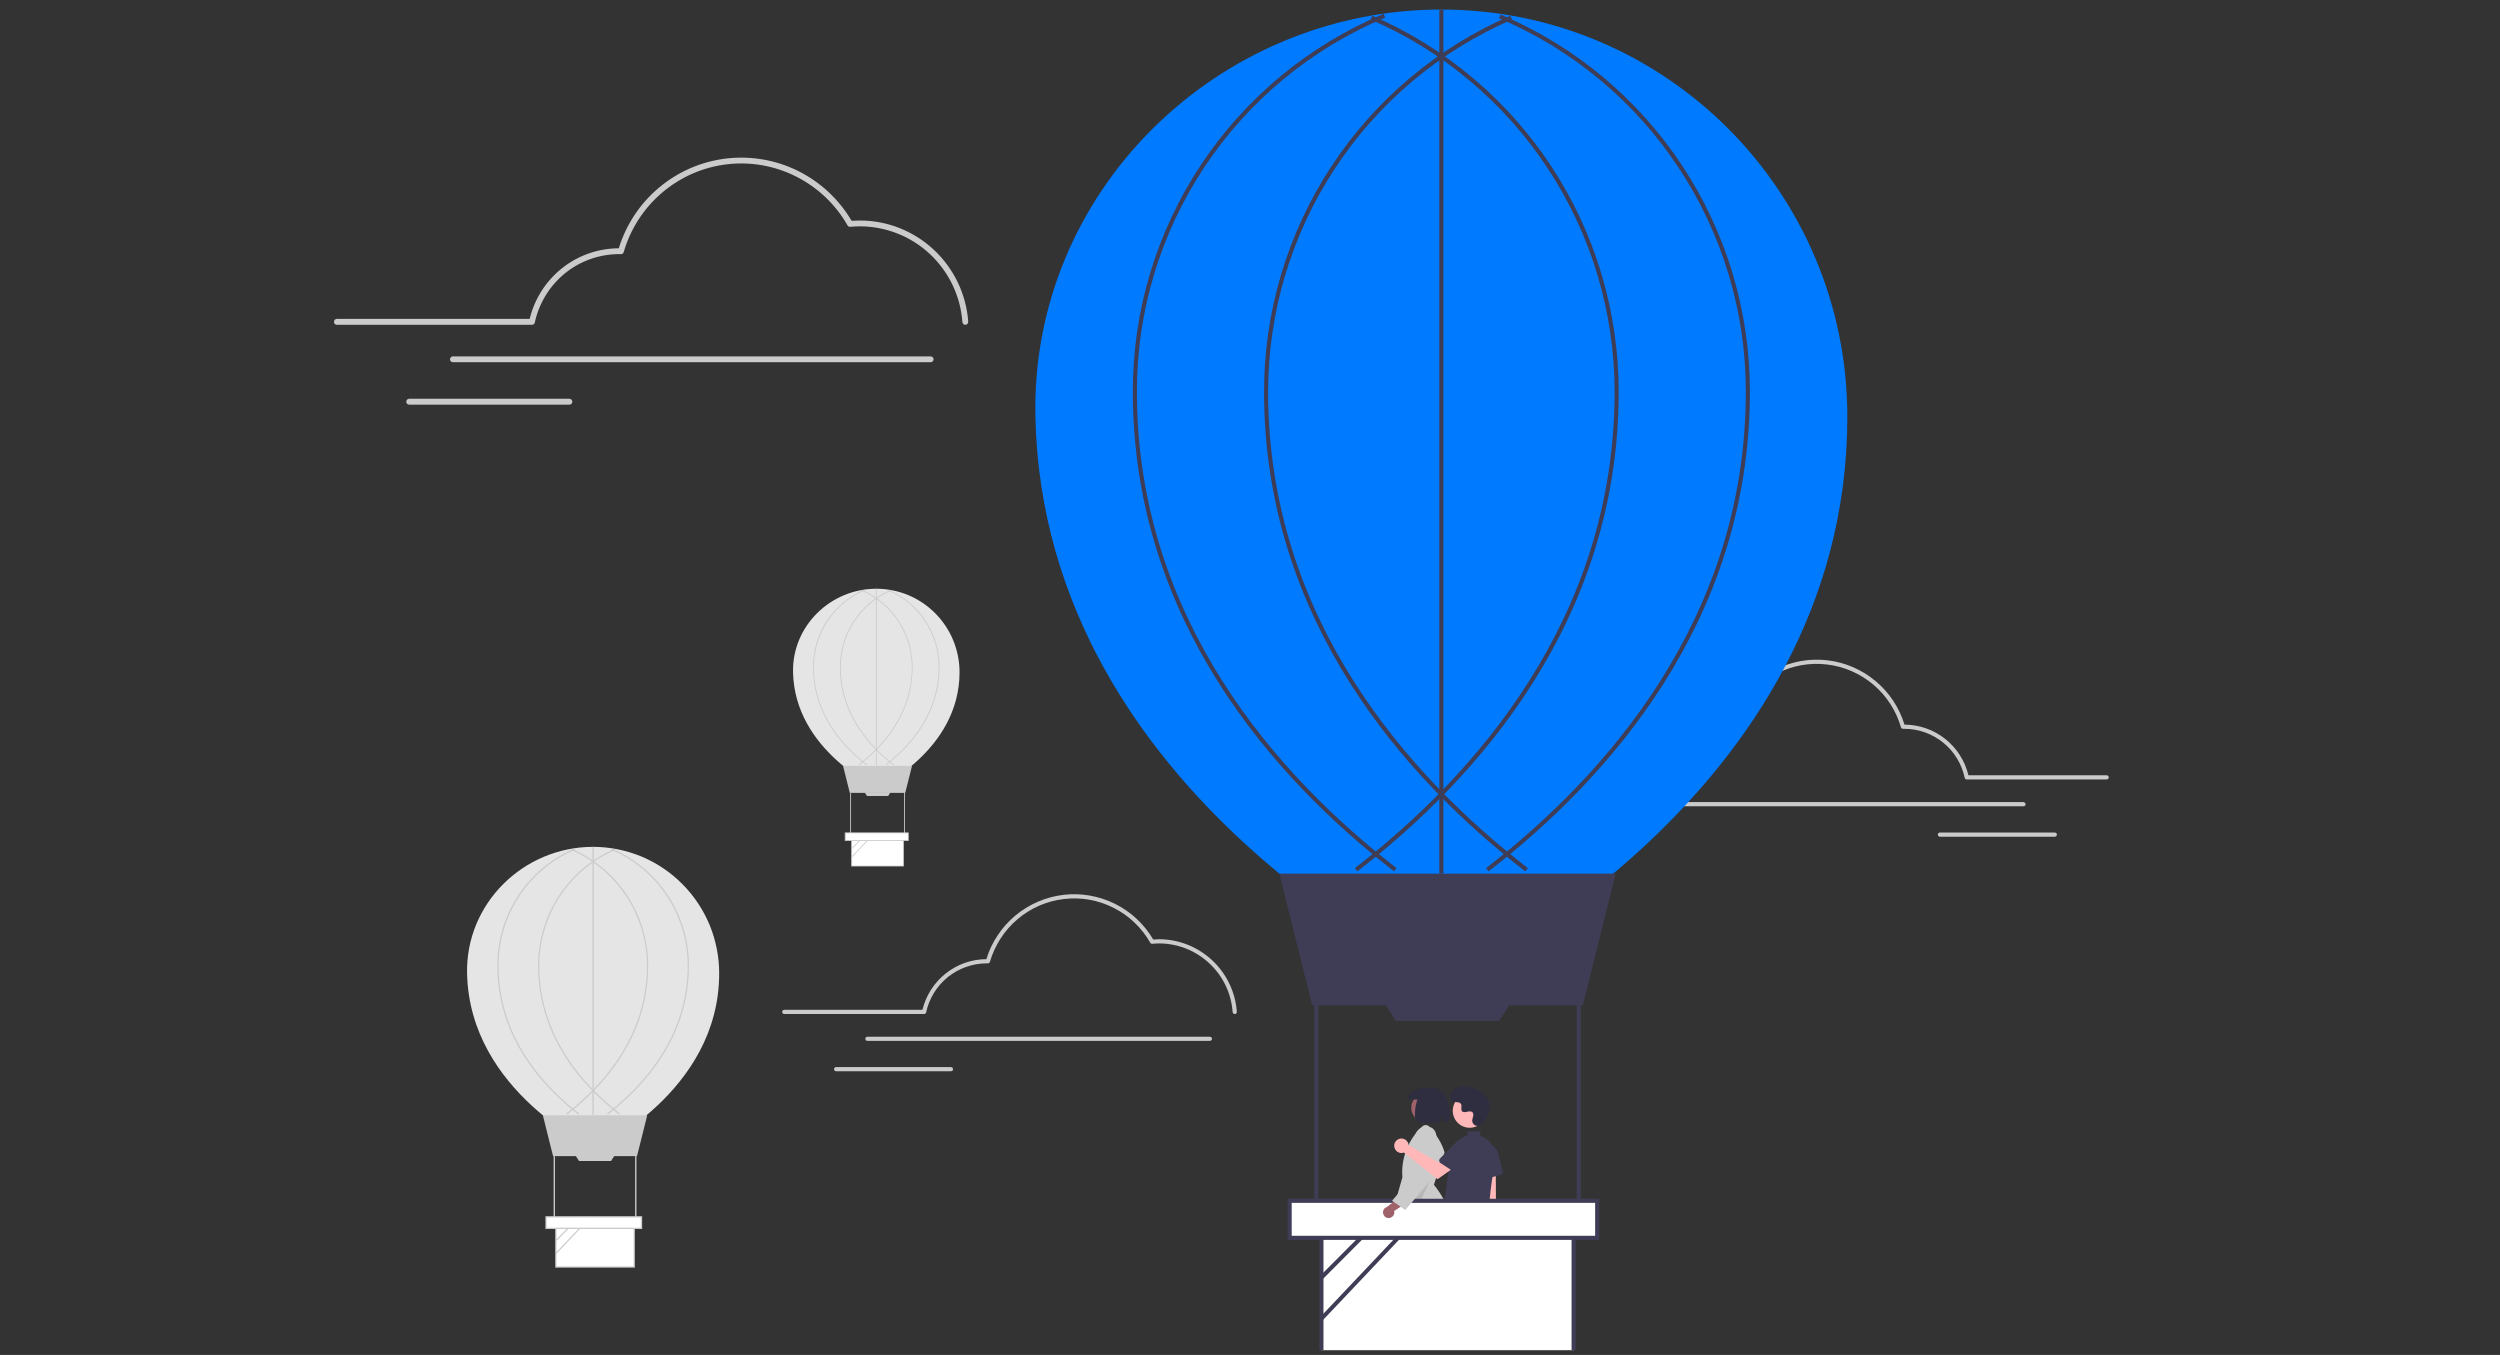 <svg width="262" height="142" viewBox="0 0 262 142" fill="none" xmlns="http://www.w3.org/2000/svg" xmlns:xlink="http://www.w3.org/1999/xlink">
	<rect x="0" y="0" width="262" height="142" fill="#333333" stroke="none"/>
	<desc>
			Created with Pixso.
	</desc>
	<defs>
		<clipPath id="clip37_5830">
			<rect rx="0" width="261" height="141" transform="translate(0.5 0.5)" fill="white" fill-opacity="0"/>
		</clipPath>
	</defs>
	<rect rx="0" width="261" height="141" transform="translate(0.5 0.5)" fill="#FFFFFF" fill-opacity="0"/>
	<g clip-path="url(#clip37_5830)">
		<path d="M101.16 34.04C101.08 34.04 101.01 34.01 100.95 33.95C100.9 33.9 100.86 33.83 100.86 33.75C100.66 31.03 99.44 28.48 97.45 26.62C95.46 24.76 92.85 23.73 90.13 23.72C89.8 23.72 89.46 23.74 89.11 23.77C89.05 23.77 88.99 23.76 88.94 23.74C88.89 23.71 88.85 23.67 88.82 23.62C87.57 21.42 85.7 19.65 83.45 18.51C81.2 17.37 78.67 16.92 76.17 17.22C73.67 17.52 71.31 18.55 69.39 20.19C67.47 21.82 66.07 23.99 65.37 26.41C65.35 26.48 65.31 26.54 65.26 26.58C65.2 26.62 65.14 26.64 65.07 26.64L64.99 26.63C64.95 26.63 64.91 26.63 64.86 26.63C62.8 26.64 60.8 27.35 59.2 28.65C57.6 29.96 56.49 31.77 56.05 33.79C56.04 33.86 56 33.92 55.95 33.97C55.89 34.01 55.82 34.04 55.75 34.04L35.3 34.04C35.22 34.04 35.14 34 35.08 33.95C35.03 33.89 35 33.81 35 33.73C35 33.65 35.03 33.57 35.08 33.51C35.14 33.46 35.22 33.42 35.3 33.42L55.51 33.42C56.02 31.32 57.21 29.45 58.91 28.1C60.6 26.76 62.69 26.03 64.85 26.02C65.62 23.52 67.09 21.31 69.09 19.64C71.09 17.97 73.53 16.92 76.12 16.61C78.7 16.31 81.32 16.76 83.65 17.92C85.98 19.08 87.92 20.89 89.25 23.14C89.55 23.12 89.84 23.11 90.13 23.11C93 23.11 95.76 24.21 97.87 26.18C99.97 28.14 101.26 30.83 101.47 33.71C101.47 33.75 101.46 33.79 101.45 33.83C101.44 33.87 101.42 33.9 101.39 33.93C101.37 33.96 101.33 33.99 101.3 34C101.26 34.02 101.22 34.03 101.18 34.04C101.18 34.04 101.17 34.04 101.16 34.04Z" fill="#CBCBCB" fill-opacity="1" fill-rule="nonzero"/>
		<path d="M97.53 37.96L47.46 37.96C47.38 37.96 47.3 37.93 47.25 37.87C47.19 37.82 47.16 37.74 47.16 37.66C47.16 37.58 47.19 37.5 47.25 37.44C47.3 37.38 47.38 37.35 47.46 37.35L97.53 37.35C97.61 37.35 97.69 37.38 97.75 37.44C97.8 37.5 97.84 37.58 97.84 37.66C97.84 37.74 97.8 37.82 97.75 37.87C97.69 37.93 97.61 37.96 97.53 37.96Z" fill="#CBCBCB" fill-opacity="1" fill-rule="nonzero"/>
		<path d="M59.67 42.41L42.88 42.41C42.84 42.41 42.8 42.4 42.77 42.38C42.73 42.37 42.7 42.35 42.67 42.32C42.64 42.29 42.62 42.25 42.6 42.22C42.58 42.18 42.58 42.14 42.58 42.1C42.58 42.06 42.58 42.02 42.6 41.98C42.62 41.95 42.64 41.91 42.67 41.88C42.7 41.85 42.73 41.83 42.77 41.82C42.8 41.8 42.84 41.79 42.88 41.79L59.67 41.79C59.76 41.79 59.83 41.83 59.89 41.88C59.95 41.94 59.98 42.02 59.98 42.1C59.98 42.18 59.95 42.26 59.89 42.32C59.83 42.37 59.76 42.41 59.67 42.41Z" fill="#CBCBCB" fill-opacity="1" fill-rule="nonzero"/>
		<path d="M75.37 102.01C75.37 114.47 62.36 120.43 62.36 120.43C62.36 120.43 49.21 114.47 48.95 102.01C48.79 94.69 54.86 88.75 62.16 88.75C63.89 88.75 65.61 89.1 67.22 89.76C68.82 90.43 70.28 91.41 71.5 92.64C72.73 93.87 73.7 95.33 74.37 96.94C75.03 98.55 75.37 100.27 75.37 102.01Z" fill="#E5E5E5" fill-opacity="1" fill-rule="nonzero"/>
		<path d="M66.76 121.16L57.96 121.16L56.89 116.88L67.83 116.88L66.76 121.16Z" fill="#CBCBCB" fill-opacity="1" fill-rule="nonzero"/>
		<path d="M58.26 128.49L66.46 128.49L66.46 132.78L58.26 132.78L58.26 128.49Z" fill="#FFFFFF" fill-opacity="1" fill-rule="evenodd"/>
		<path d="M66.53 132.85L58.19 132.85L58.19 128.42L66.53 128.42L66.53 132.85ZM58.32 132.72L66.4 132.72L66.4 128.56L58.32 128.56L58.32 132.72Z" fill="#CBCBCB" fill-opacity="1" fill-rule="nonzero"/>
		<path d="M64.04 121.67L60.68 121.67L60.29 121.06L64.43 121.06L64.04 121.67Z" fill="#CBCBCB" fill-opacity="1" fill-rule="nonzero"/>
		<path d="M58.02 121.16L58.16 121.16L58.16 127.73L58.02 127.73L58.02 121.16Z" fill="#CBCBCB" fill-opacity="1" fill-rule="evenodd"/>
		<path d="M66.56 121.16L66.7 121.16L66.7 127.73L66.56 127.73L66.56 121.16Z" fill="#CBCBCB" fill-opacity="1" fill-rule="evenodd"/>
		<path d="M63.7 116.81L63.62 116.7C67.47 113.72 72.07 108.6 72.07 101.2C72.07 98.6 71.31 96.07 69.88 93.9C68.45 91.74 66.42 90.05 64.04 89.04L64.09 88.92C66.5 89.94 68.55 91.65 69.99 93.83C71.44 96.01 72.2 98.58 72.2 101.2C72.2 108.66 67.58 113.8 63.7 116.81Z" fill="#CBCBCB" fill-opacity="1" fill-rule="nonzero"/>
		<path d="M59.43 116.81L59.34 116.7C63.2 113.72 67.8 108.6 67.8 101.2C67.8 98.62 67.05 96.1 65.64 93.95C64.22 91.79 62.22 90.1 59.86 89.08L59.91 88.96C62.29 89.99 64.32 91.7 65.75 93.87C67.17 96.05 67.93 98.59 67.93 101.2C67.93 108.66 63.31 113.8 59.43 116.81Z" fill="#CBCBCB" fill-opacity="1" fill-rule="nonzero"/>
		<path d="M64.89 116.81C61.01 113.8 56.39 108.66 56.39 101.2C56.39 98.59 57.15 96.05 58.57 93.87C60 91.7 62.03 89.99 64.41 88.96L64.46 89.08C62.1 90.1 60.09 91.79 58.68 93.95C57.27 96.1 56.52 98.62 56.52 101.2C56.52 108.6 61.12 113.72 64.97 116.7L64.89 116.81Z" fill="#CBCBCB" fill-opacity="1" fill-rule="nonzero"/>
		<path d="M60.62 116.81C56.74 113.8 52.12 108.66 52.12 101.2C52.11 98.57 52.89 95.99 54.34 93.8C55.79 91.61 57.86 89.91 60.28 88.9L60.33 89.02C57.94 90.02 55.89 91.71 54.45 93.88C53.01 96.05 52.25 98.59 52.25 101.2C52.25 108.6 56.85 113.72 60.7 116.7L60.62 116.81Z" fill="#CBCBCB" fill-opacity="1" fill-rule="nonzero"/>
		<path d="M62.09 88.75L62.23 88.75L62.23 116.88L62.09 116.88L62.09 88.75Z" fill="#CBCBCB" fill-opacity="1" fill-rule="evenodd"/>
		<path d="" fill="#FFFFFF" fill-opacity="1" fill-rule="nonzero"/>
		<path d="M58.21 129.97L60.66 127.52L60.75 127.61L58.3 130.07L58.21 129.97Z" fill="#CBCBCB" fill-opacity="1" fill-rule="evenodd"/>
		<path d="" fill="#FFFFFF" fill-opacity="1" fill-rule="nonzero"/>
		<path d="M58.21 131.32L61.85 127.48L61.94 127.57L58.3 131.41L58.21 131.32Z" fill="#CBCBCB" fill-opacity="1" fill-rule="evenodd"/>
		<path d="M57.22 127.52L67.23 127.52L67.23 128.73L57.22 128.73L57.22 127.52Z" fill="#FFFFFF" fill-opacity="1" fill-rule="evenodd"/>
		<path d="M67.3 128.8L57.16 128.8L57.16 127.46L67.3 127.46L67.3 128.8ZM57.29 128.66L67.16 128.66L67.16 127.59L57.29 127.59L57.29 128.66Z" fill="#CBCBCB" fill-opacity="1" fill-rule="nonzero"/>
		<path d="M100.56 70.45C100.56 78.67 91.97 82.6 91.97 82.6C91.97 82.6 83.29 78.67 83.11 70.45C83.01 65.62 87.02 61.7 91.84 61.7C94.15 61.7 96.37 62.62 98 64.26C99.64 65.9 100.56 68.13 100.56 70.45Z" fill="#E5E5E5" fill-opacity="1" fill-rule="nonzero"/>
		<path d="M94.87 83.09L89.06 83.09L88.35 80.26L95.58 80.26L94.87 83.09Z" fill="#CBCBCB" fill-opacity="1" fill-rule="nonzero"/>
		<path d="M89.26 87.93L94.67 87.93L94.67 90.76L89.26 90.76L89.26 87.93Z" fill="#FFFFFF" fill-opacity="1" fill-rule="evenodd"/>
		<path d="M94.72 90.8L89.21 90.8L89.21 87.88L94.72 87.88L94.72 90.8ZM89.3 90.72L94.63 90.72L94.63 87.97L89.3 87.97L89.3 90.72Z" fill="#CBCBCB" fill-opacity="1" fill-rule="nonzero"/>
		<path d="M93.08 83.42L90.86 83.42L90.6 83.02L93.33 83.02L93.08 83.42Z" fill="#CBCBCB" fill-opacity="1" fill-rule="nonzero"/>
		<path d="M89.1 83.09L89.19 83.09L89.19 87.42L89.1 87.42L89.1 83.09Z" fill="#CBCBCB" fill-opacity="1" fill-rule="evenodd"/>
		<path d="M94.74 83.09L94.83 83.09L94.83 87.42L94.74 87.42L94.74 83.09Z" fill="#CBCBCB" fill-opacity="1" fill-rule="evenodd"/>
		<path d="M92.85 80.21L92.8 80.14C95.34 78.17 98.37 74.8 98.37 69.91C98.38 68.2 97.87 66.52 96.93 65.1C95.99 63.67 94.65 62.55 93.07 61.89L93.11 61.81C94.7 62.48 96.05 63.61 97.01 65.05C97.96 66.49 98.46 68.18 98.46 69.91C98.46 74.84 95.41 78.23 92.85 80.21Z" fill="#CBCBCB" fill-opacity="1" fill-rule="nonzero"/>
		<path d="M90.03 80.21L89.98 80.14C92.52 78.17 95.56 74.8 95.56 69.91C95.56 68.21 95.06 66.55 94.13 65.13C93.2 63.71 91.87 62.59 90.32 61.91L90.35 61.83C91.92 62.51 93.26 63.64 94.2 65.08C95.14 66.51 95.64 68.19 95.64 69.91C95.64 74.84 92.59 78.23 90.03 80.21Z" fill="#CBCBCB" fill-opacity="1" fill-rule="nonzero"/>
		<path d="M93.64 80.21C91.08 78.23 88.02 74.84 88.02 69.91C88.02 68.19 88.52 66.51 89.47 65.08C90.41 63.64 91.74 62.51 93.32 61.83L93.35 61.91C91.8 62.59 90.47 63.71 89.54 65.13C88.61 66.55 88.11 68.21 88.11 69.91C88.11 74.8 91.15 78.17 93.69 80.14L93.64 80.21Z" fill="#CBCBCB" fill-opacity="1" fill-rule="nonzero"/>
		<path d="M90.82 80.21C88.26 78.23 85.21 74.84 85.21 69.91C85.2 68.17 85.71 66.48 86.67 65.03C87.63 63.59 89 62.46 90.59 61.79L90.63 61.87C89.05 62.53 87.7 63.65 86.75 65.08C85.8 66.51 85.29 68.19 85.29 69.91C85.29 74.8 88.33 78.17 90.87 80.14L90.82 80.21Z" fill="#CBCBCB" fill-opacity="1" fill-rule="nonzero"/>
		<path d="M91.79 61.7L91.88 61.7L91.88 80.26L91.79 80.26L91.79 61.7Z" fill="#CBCBCB" fill-opacity="1" fill-rule="evenodd"/>
		<path d="" fill="#FFFFFF" fill-opacity="1" fill-rule="nonzero"/>
		<path d="M89.23 88.91L90.84 87.28L90.9 87.35L89.29 88.97L89.23 88.91Z" fill="#CBCBCB" fill-opacity="1" fill-rule="evenodd"/>
		<path d="" fill="#FFFFFF" fill-opacity="1" fill-rule="nonzero"/>
		<path d="M89.23 89.79L91.63 87.26L91.69 87.32L89.29 89.85L89.23 89.79Z" fill="#CBCBCB" fill-opacity="1" fill-rule="evenodd"/>
		<path d="M88.58 87.29L95.18 87.29L95.18 88.08L88.58 88.08L88.58 87.29Z" fill="#FFFFFF" fill-opacity="1" fill-rule="evenodd"/>
		<path d="M95.23 88.13L88.53 88.13L88.53 87.24L95.23 87.24L95.23 88.13ZM88.62 88.04L95.14 88.04L95.14 87.33L88.62 87.33L88.62 88.04Z" fill="#CBCBCB" fill-opacity="1" fill-rule="nonzero"/>
		<path d="M173.57 81.69C173.62 81.69 173.68 81.67 173.72 81.63C173.76 81.59 173.78 81.54 173.79 81.48C173.93 79.53 174.8 77.71 176.23 76.38C177.65 75.04 179.53 74.3 181.48 74.29C181.71 74.29 181.96 74.31 182.21 74.33C182.25 74.33 182.29 74.32 182.33 74.3C182.37 74.29 182.4 74.26 182.42 74.22C183.31 72.65 184.65 71.37 186.26 70.56C187.87 69.74 189.69 69.42 191.48 69.64C193.27 69.85 194.96 70.59 196.34 71.76C197.72 72.93 198.72 74.48 199.22 76.22C199.24 76.27 199.26 76.31 199.3 76.34C199.34 76.37 199.39 76.38 199.44 76.38L199.5 76.38C199.53 76.38 199.56 76.38 199.59 76.38C201.07 76.38 202.5 76.9 203.65 77.83C204.8 78.76 205.59 80.06 205.9 81.51C205.91 81.56 205.94 81.61 205.98 81.64C206.02 81.67 206.07 81.69 206.12 81.69L220.78 81.69C220.81 81.69 220.83 81.68 220.86 81.67C220.89 81.66 220.91 81.64 220.93 81.62C220.95 81.6 220.97 81.58 220.98 81.55C220.99 81.53 221 81.5 221 81.47C221 81.44 220.99 81.41 220.98 81.38C220.97 81.36 220.95 81.33 220.93 81.31C220.91 81.29 220.89 81.28 220.86 81.27C220.83 81.25 220.81 81.25 220.78 81.25L206.29 81.25C205.93 79.74 205.07 78.4 203.86 77.44C202.64 76.47 201.14 75.95 199.59 75.94C199.04 74.15 197.99 72.56 196.55 71.37C195.12 70.17 193.37 69.42 191.52 69.2C189.67 68.98 187.79 69.31 186.12 70.14C184.45 70.97 183.06 72.27 182.11 73.88C181.89 73.86 181.68 73.85 181.48 73.85C179.42 73.86 177.44 74.65 175.93 76.05C174.42 77.46 173.5 79.39 173.35 81.45C173.35 81.48 173.35 81.51 173.36 81.54C173.37 81.57 173.38 81.59 173.4 81.61C173.42 81.63 173.44 81.65 173.47 81.66C173.5 81.68 173.52 81.69 173.55 81.69C173.56 81.69 173.56 81.69 173.57 81.69Z" fill="#CBCBCB" fill-opacity="1" fill-rule="nonzero"/>
		<path d="M176.17 84.5L212.06 84.5C212.12 84.5 212.17 84.48 212.21 84.44C212.26 84.4 212.28 84.34 212.28 84.28C212.28 84.23 212.26 84.17 212.21 84.13C212.17 84.09 212.12 84.06 212.06 84.06L176.17 84.06C176.11 84.06 176.06 84.09 176.02 84.13C175.98 84.17 175.95 84.23 175.95 84.28C175.95 84.34 175.98 84.4 176.02 84.44C176.06 84.48 176.11 84.5 176.17 84.5Z" fill="#CBCBCB" fill-opacity="1" fill-rule="nonzero"/>
		<path d="M203.31 87.69L215.34 87.69C215.4 87.69 215.46 87.66 215.5 87.62C215.54 87.58 215.56 87.53 215.56 87.47C215.56 87.41 215.54 87.35 215.5 87.31C215.46 87.27 215.4 87.25 215.34 87.25L203.31 87.25C203.28 87.25 203.25 87.25 203.22 87.27C203.2 87.28 203.17 87.29 203.15 87.31C203.13 87.33 203.11 87.36 203.1 87.38C203.09 87.41 203.09 87.44 203.09 87.47C203.09 87.5 203.09 87.53 203.1 87.55C203.11 87.58 203.13 87.6 203.15 87.62C203.17 87.64 203.2 87.66 203.22 87.67C203.25 87.68 203.28 87.69 203.31 87.69Z" fill="#CBCBCB" fill-opacity="1" fill-rule="nonzero"/>
		<path d="M147.38 140.67L146.66 140.67L146.32 137.88L147.38 137.88L147.38 140.67Z" fill="#9F616A" fill-opacity="1" fill-rule="nonzero"/>
		<path d="M147.56 141.37L145.24 141.37L145.24 141.34C145.24 141.1 145.34 140.87 145.5 140.7C145.67 140.53 145.9 140.44 146.14 140.43L147.56 140.43L147.56 141.37Z" fill="#2F2E41" fill-opacity="1" fill-rule="nonzero"/>
		<path d="M156.67 139.3L156.05 139.67L154.33 137.46L155.24 136.91L156.67 139.3Z" fill="#9F616A" fill-opacity="1" fill-rule="nonzero"/>
		<path d="M155.19 141.01L155.18 140.98C155.06 140.78 155.02 140.53 155.08 140.3C155.14 140.06 155.28 139.86 155.49 139.74L156.7 139L157.18 139.81L155.19 141.01Z" fill="#2F2E41" fill-opacity="1" fill-rule="nonzero"/>
		<path d="M147.57 140.1L147.55 140.1C147.2 140.09 146.85 140.07 146.5 140.03C146.37 140.02 146.23 140.01 146.05 139.99L146.05 139.99C145.93 139.96 145.93 138.84 145.98 135.03C146 133.08 146.03 130.86 146 129.45L146 129.44L146.01 129.43C146.63 128.88 147.38 128.49 148.19 128.28C149 128.07 149.84 128.06 150.65 128.25L150.67 128.25L150.67 128.26C151.38 129.46 152.45 131.2 153.48 132.87C155.86 136.71 156.53 137.84 156.46 137.93L156.45 137.94C156.29 138.02 156.17 138.08 156.07 138.13C155.66 138.35 155.24 138.54 154.81 138.7L154.79 138.71L154.77 138.7C152.36 136.05 150.36 133.09 149.12 130.36C148.98 131.29 148.8 132.51 148.62 133.8C148.08 137.5 147.72 139.94 147.57 140.09L147.57 140.1Z" fill="#2F2E41" fill-opacity="1" fill-rule="nonzero"/>
		<path d="M148.22 129.74C149.65 129.73 151.08 129.97 152.43 130.45C152.48 128.16 151.72 125.94 150.28 124.17L150.27 124.16L150.28 124.14C150.65 123.04 151.04 121.91 151.39 120.78L151.39 120.76C151.14 119.89 150.62 119.01 149.78 118.06C149.69 117.97 149.57 117.91 149.44 117.91C149.31 117.9 149.18 117.94 149.08 118.03C148.34 118.7 147.77 119.53 147.41 120.46C147.04 121.38 146.89 122.38 146.97 123.38L146.97 123.38L146.97 123.39C146.31 125.62 146.07 126.76 145.86 127.77C145.71 128.5 145.58 129.14 145.31 130.05C146.27 129.85 147.24 129.74 148.22 129.74Z" fill="#CBCBCB" fill-opacity="1" fill-rule="nonzero"/>
		<g opacity="0.1">
			<path d="M150.33 122.7L148.2 127.35L146.98 126.12L150.33 122.7Z" fill="#000000" fill-opacity="1" fill-rule="nonzero"/>
		</g>
		<path d="M150.93 116.09C150.93 116.93 150.25 117.61 149.42 117.61C148.58 117.61 147.9 116.93 147.9 116.09C147.9 115.25 148.58 114.57 149.42 114.57C150.25 114.57 150.93 115.25 150.93 116.09Z" fill="#9F616A" fill-opacity="1" fill-rule="evenodd"/>
		<path d="M147.58 115.23L149.99 115.23L149.99 114.17C149.46 113.96 148.94 113.79 148.63 114.17C148.35 114.17 148.08 114.29 147.89 114.48C147.69 114.68 147.58 114.95 147.58 115.23Z" fill="#2F2E41" fill-opacity="1" fill-rule="nonzero"/>
		<path d="M150.12 113.99C151.56 113.99 151.96 115.8 151.96 116.82C151.96 117.39 151.71 117.59 151.3 117.66L151.16 116.9L150.83 117.7C150.71 117.7 150.59 117.69 150.47 117.69L150.36 117.46L150.11 117.69C149.1 117.69 148.28 117.84 148.28 116.82C148.28 115.8 148.63 113.99 150.12 113.99Z" fill="#2F2E41" fill-opacity="1" fill-rule="nonzero"/>
		<path d="M193.6 43.69C193.6 83.8 151.7 102.99 151.7 102.99C151.7 102.99 109.37 83.8 108.51 43.69C108 20.12 127.56 1 151.05 1C174.55 1 193.6 20.11 193.6 43.69Z" fill="#007AFF" fill-opacity="1" fill-rule="nonzero"/>
		<path d="M152.6 140.36L151.71 140.36L151.29 136.94L152.6 136.94L152.6 140.36Z" fill="#FFB7B7" fill-opacity="1" fill-rule="nonzero"/>
		<path d="M151.08 140.1L152.79 140.1L152.79 141.18L150.01 141.18C150.01 141.04 150.04 140.9 150.09 140.77C150.15 140.64 150.23 140.52 150.33 140.42C150.42 140.32 150.54 140.24 150.67 140.18C150.8 140.13 150.94 140.1 151.08 140.1Z" fill="#2F2E41" fill-opacity="1" fill-rule="nonzero"/>
		<path d="M155.91 140.36L155.03 140.36L154.61 136.94L155.91 136.94L155.91 140.36Z" fill="#FFB7B7" fill-opacity="1" fill-rule="nonzero"/>
		<path d="M154.4 140.1L156.1 140.1L156.1 141.18L153.33 141.18C153.33 140.89 153.44 140.62 153.64 140.42C153.84 140.22 154.11 140.1 154.4 140.1Z" fill="#2F2E41" fill-opacity="1" fill-rule="nonzero"/>
		<path d="M155.8 130.17C155.71 130.11 155.63 130.03 155.57 129.94C155.51 129.84 155.47 129.73 155.45 129.62C155.44 129.5 155.45 129.39 155.49 129.28C155.52 129.17 155.58 129.08 155.66 128.99L155.07 120.71L156.75 120.87L156.79 128.98C156.92 129.12 157 129.31 157.01 129.5C157.01 129.69 156.95 129.87 156.83 130.02C156.7 130.17 156.53 130.26 156.34 130.29C156.16 130.32 155.96 130.28 155.8 130.17Z" fill="#FFB7B7" fill-opacity="1" fill-rule="nonzero"/>
		<path d="M152.56 138.63L151.58 138.59C151.5 138.58 151.42 138.55 151.36 138.49C151.31 138.43 151.27 138.35 151.27 138.26L151.21 128.39C151.21 128.35 151.22 128.3 151.24 128.26C151.25 128.21 151.28 128.17 151.32 128.14C151.35 128.11 151.39 128.09 151.44 128.08C151.48 128.06 151.53 128.06 151.58 128.07L155.47 128.63C155.54 128.64 155.61 128.68 155.67 128.74C155.72 128.8 155.74 128.88 155.74 128.95L156.25 138.1C156.25 138.14 156.24 138.19 156.22 138.23C156.2 138.27 156.18 138.3 156.15 138.33C156.12 138.36 156.09 138.39 156.05 138.4C156 138.42 155.96 138.43 155.92 138.43L154.87 138.43C154.8 138.43 154.72 138.4 154.66 138.35C154.6 138.3 154.56 138.23 154.55 138.15C154.55 138.15 153.76 131.29 153.65 131.3C153.54 131.3 152.89 138.35 152.89 138.35C152.88 138.43 152.85 138.5 152.78 138.55C152.73 138.6 152.65 138.63 152.57 138.63C152.57 138.63 152.56 138.63 152.56 138.63Z" fill="#2F2E41" fill-opacity="1" fill-rule="nonzero"/>
		<path d="M155.45 123.49C155.41 123.47 155.38 123.43 155.36 123.39C155.33 123.34 155.32 123.3 155.32 123.25L155.2 121.02C155.18 120.8 155.25 120.58 155.39 120.4C155.53 120.23 155.73 120.12 155.95 120.08C156.16 120.05 156.39 120.09 156.57 120.21C156.76 120.33 156.89 120.52 156.95 120.73L157.49 122.73C157.51 122.81 157.5 122.9 157.46 122.97C157.41 123.05 157.34 123.1 157.26 123.13L155.73 123.54C155.68 123.56 155.63 123.56 155.58 123.55C155.54 123.54 155.49 123.52 155.45 123.49Z" fill="#3F3D56" fill-opacity="1" fill-rule="nonzero"/>
		<path d="M155.79 116.41C155.79 117.39 155 118.19 154.02 118.19C153.04 118.19 152.25 117.39 152.25 116.41C152.25 115.43 153.04 114.64 154.02 114.64C155 114.64 155.79 115.43 155.79 116.41Z" fill="#FFB7B7" fill-opacity="1" fill-rule="evenodd"/>
		<path d="M155.27 117.82C155.2 117.9 155.1 117.96 155 117.98C154.89 118.01 154.78 118.01 154.68 117.97C154.57 117.94 154.48 117.88 154.41 117.79C154.34 117.71 154.3 117.61 154.29 117.5C154.28 117.46 154.28 117.42 154.29 117.39C154.31 117.17 154.43 116.98 154.4 116.75C154.39 116.7 154.37 116.64 154.34 116.6C154.08 116.25 153.46 116.76 153.21 116.44C153.06 116.24 153.24 115.93 153.12 115.71C152.97 115.42 152.51 115.57 152.23 115.41C151.91 115.23 151.93 114.74 152.14 114.44C152.27 114.27 152.45 114.12 152.64 114.02C152.84 113.92 153.06 113.86 153.28 113.86C153.73 113.85 154.17 113.93 154.58 114.11C155.06 114.27 155.49 114.56 155.8 114.96C155.97 115.22 156.07 115.52 156.11 115.82C156.14 116.13 156.11 116.44 156.01 116.73C155.91 117.09 155.54 117.53 155.27 117.82Z" fill="#2F2E41" fill-opacity="1" fill-rule="nonzero"/>
		<path d="M155.78 119.38C155.75 119.35 155.72 119.33 155.69 119.31C155.52 119.2 155.34 119.11 155.14 119.04L155.14 118.57L153.78 118.57L153.78 119.01C153.32 119.13 152.91 119.39 152.6 119.75C152.3 120.1 152.1 120.54 152.03 121.01L151.1 127.95C151.1 128 151.1 128.04 151.11 128.08C151.12 128.12 151.14 128.16 151.17 128.2C151.2 128.23 151.23 128.26 151.27 128.28C151.3 128.3 151.35 128.31 151.39 128.32C152.04 128.4 152.67 128.62 153.24 128.95C153.65 129.18 154.12 129.3 154.59 129.3C154.96 129.3 155.33 129.23 155.68 129.1C155.74 129.08 155.8 129.04 155.83 128.99C155.87 128.94 155.89 128.88 155.89 128.81C155.93 128.07 156.12 124.22 156.7 121.87C156.81 121.41 156.78 120.93 156.62 120.49C156.46 120.04 156.17 119.66 155.78 119.38Z" fill="#3F3D56" fill-opacity="1" fill-rule="nonzero"/>
		<path d="M165.88 105.36L137.52 105.36L134.08 91.56L169.32 91.56L165.88 105.36Z" fill="#3F3D56" fill-opacity="1" fill-rule="nonzero"/>
		<path d="M138.48 128.96L164.91 128.96L164.91 142.78L138.48 142.78L138.48 128.96Z" fill="#FFFFFF" fill-opacity="1" fill-rule="evenodd"/>
		<path d="M165.13 143L138.27 143L138.27 128.74L165.13 128.74L165.13 143ZM138.7 142.56L164.7 142.56L164.7 129.17L138.7 129.17L138.7 142.56Z" fill="#3F3D56" fill-opacity="1" fill-rule="nonzero"/>
		<path d="M157.12 106.99L146.28 106.99L145.04 105.02L158.36 105.02L157.12 106.99Z" fill="#3F3D56" fill-opacity="1" fill-rule="nonzero"/>
		<path d="M137.73 105.36L138.16 105.36L138.16 126.49L137.73 126.49L137.73 105.36Z" fill="#3F3D56" fill-opacity="1" fill-rule="evenodd"/>
		<path d="M165.24 105.36L165.67 105.36L165.67 126.49L165.24 126.49L165.24 105.36Z" fill="#3F3D56" fill-opacity="1" fill-rule="evenodd"/>
		<path d="M156 91.32L155.74 90.98C168.16 81.37 182.96 64.92 182.96 41.06C182.97 32.71 180.52 24.54 175.92 17.58C171.32 10.61 164.78 5.17 157.1 1.92L157.27 1.53C165.02 4.8 171.63 10.31 176.28 17.34C180.93 24.37 183.4 32.63 183.39 41.06C183.39 65.09 168.5 81.66 156 91.32Z" fill="#3F3D56" fill-opacity="1" fill-rule="nonzero"/>
		<path d="M142.25 91.32L141.99 90.98C154.41 81.37 169.21 64.92 169.21 41.06C169.21 32.77 166.79 24.65 162.25 17.72C157.71 10.78 151.24 5.34 143.65 2.05L143.82 1.65C151.49 4.97 158.02 10.48 162.61 17.48C167.2 24.48 169.64 32.68 169.64 41.06C169.64 65.09 154.75 81.66 142.25 91.32Z" fill="#3F3D56" fill-opacity="1" fill-rule="nonzero"/>
		<path d="M159.85 91.32C147.36 81.66 132.47 65.09 132.47 41.06C132.47 32.68 134.91 24.48 139.5 17.48C144.09 10.48 150.62 4.97 158.29 1.65L158.46 2.05C150.87 5.34 144.4 10.78 139.86 17.72C135.32 24.65 132.9 32.77 132.9 41.06C132.9 64.92 147.7 81.37 160.12 90.98L159.85 91.32Z" fill="#3F3D56" fill-opacity="1" fill-rule="nonzero"/>
		<path d="M146.1 91.32C133.61 81.66 118.72 65.09 118.72 41.06C118.7 32.59 121.19 24.31 125.87 17.26C130.55 10.21 137.21 4.71 145.01 1.45L145.17 1.85C137.46 5.07 130.87 10.52 126.23 17.5C121.6 24.48 119.13 32.68 119.15 41.06C119.15 64.92 133.95 81.37 146.36 90.98L146.1 91.32Z" fill="#3F3D56" fill-opacity="1" fill-rule="nonzero"/>
		<path d="M150.84 1L151.27 1L151.27 91.56L150.84 91.56L150.84 1Z" fill="#3F3D56" fill-opacity="1" fill-rule="evenodd"/>
		<path d="" fill="#FFFFFF" fill-opacity="1" fill-rule="nonzero"/>
		<path d="M138.33 133.73L146.21 125.83L146.52 126.13L138.64 134.04L138.33 133.73Z" fill="#3F3D56" fill-opacity="1" fill-rule="evenodd"/>
		<path d="" fill="#FFFFFF" fill-opacity="1" fill-rule="nonzero"/>
		<path d="M138.33 138.06L150.04 125.69L150.35 125.99L138.64 138.35L138.33 138.06Z" fill="#3F3D56" fill-opacity="1" fill-rule="evenodd"/>
		<path d="M135.15 125.84L167.38 125.84L167.38 129.72L135.15 129.72L135.15 125.84Z" fill="#FFFFFF" fill-opacity="1" fill-rule="evenodd"/>
		<path d="M167.6 129.94L134.94 129.94L134.94 125.63L167.6 125.63L167.6 129.94ZM135.37 129.51L167.17 129.51L167.17 126.06L135.37 126.06L135.37 129.51Z" fill="#3F3D56" fill-opacity="1" fill-rule="nonzero"/>
		<path d="M145.58 127.65C145.66 127.64 145.75 127.62 145.82 127.57C145.9 127.53 145.96 127.47 146.02 127.4C146.07 127.33 146.1 127.25 146.12 127.17C146.13 127.08 146.13 127 146.11 126.91L147.87 125.76L146.86 125.32L145.35 126.49C145.21 126.53 145.09 126.63 145.02 126.75C144.95 126.88 144.92 127.03 144.95 127.17C144.98 127.31 145.06 127.44 145.17 127.53C145.29 127.62 145.43 127.66 145.58 127.65Z" fill="#9F616A" fill-opacity="1" fill-rule="nonzero"/>
		<path d="M147.27 126.82L147.25 126.8C146.83 126.49 146.36 126.17 145.91 125.86L145.89 125.85L145.91 125.82C146.87 124.7 147.83 123.52 148.75 122.39L148.75 122.38L148.76 122.38L148.76 122.37L148.77 122.37L148.77 122.37L148.75 122.37L148.46 120.12C148.32 119.89 148.25 119.62 148.25 119.35C148.26 119.07 148.34 118.81 148.49 118.58C148.66 118.33 148.92 118.16 149.22 118.09C149.51 118.02 149.82 118.07 150.08 118.21C150.21 118.3 150.32 118.42 150.39 118.55C150.47 118.69 150.52 118.84 150.53 119C150.55 119.13 150.54 119.28 150.5 119.41C150.45 119.54 150.38 119.66 150.29 119.77C150.39 120.86 150.43 121.95 150.42 123.05L150.42 123.06L150.41 123.07C149.42 124.33 148.34 125.58 147.28 126.8L147.27 126.82Z" fill="#CBCBCB" fill-opacity="1" fill-rule="nonzero"/>
		<path d="M147.61 119.9C147.62 119.94 147.62 119.98 147.62 120.02L150.72 121.81L151.47 121.38L152.27 122.43L150.66 123.58L147.13 120.79C146.99 120.84 146.83 120.85 146.68 120.81C146.53 120.77 146.4 120.69 146.3 120.57C146.2 120.46 146.14 120.31 146.12 120.16C146.1 120.01 146.13 119.85 146.2 119.72C146.28 119.58 146.39 119.47 146.53 119.4C146.66 119.33 146.82 119.3 146.97 119.32C147.12 119.34 147.26 119.41 147.38 119.51C147.49 119.62 147.57 119.75 147.61 119.9Z" fill="#FFB7B7" fill-opacity="1" fill-rule="nonzero"/>
		<path d="M150.83 121.66C150.82 121.61 150.83 121.56 150.85 121.52C150.86 121.47 150.89 121.43 150.92 121.4L152.5 119.81C152.65 119.66 152.86 119.56 153.08 119.55C153.3 119.54 153.52 119.61 153.69 119.75C153.86 119.89 153.98 120.09 154.01 120.31C154.05 120.53 154 120.75 153.88 120.94L152.76 122.67C152.71 122.74 152.64 122.79 152.55 122.81C152.47 122.83 152.38 122.81 152.31 122.77L150.98 121.9C150.93 121.87 150.9 121.84 150.88 121.8C150.85 121.75 150.83 121.71 150.83 121.66Z" fill="#3F3D56" fill-opacity="1" fill-rule="nonzero"/>
		<path d="M129.4 106.27C129.34 106.27 129.29 106.25 129.25 106.21C129.21 106.17 129.18 106.12 129.18 106.07C129.04 104.11 128.17 102.29 126.74 100.96C125.31 99.62 123.44 98.88 121.49 98.87C121.26 98.87 121.01 98.89 120.76 98.91C120.72 98.91 120.68 98.91 120.64 98.89C120.6 98.87 120.57 98.84 120.55 98.8C119.65 97.23 118.32 95.95 116.7 95.14C115.09 94.32 113.28 94 111.49 94.22C109.69 94.43 108 95.17 106.63 96.34C105.25 97.51 104.25 99.07 103.74 100.81C103.73 100.85 103.7 100.89 103.66 100.92C103.62 100.95 103.58 100.97 103.53 100.96L103.47 100.96C103.44 100.96 103.41 100.96 103.38 100.96C101.9 100.97 100.47 101.48 99.32 102.41C98.17 103.35 97.37 104.64 97.06 106.1C97.05 106.14 97.03 106.19 96.99 106.22C96.95 106.25 96.9 106.27 96.85 106.27L82.19 106.27C82.16 106.27 82.13 106.26 82.11 106.25C82.08 106.24 82.05 106.23 82.03 106.21C82.01 106.19 82 106.16 81.99 106.13C81.98 106.11 81.97 106.08 81.97 106.05C81.97 106.02 81.98 105.99 81.99 105.97C82 105.94 82.01 105.91 82.03 105.89C82.05 105.87 82.08 105.86 82.11 105.85C82.13 105.84 82.16 105.83 82.19 105.83L96.67 105.83C97.04 104.32 97.9 102.98 99.11 102.02C100.33 101.05 101.83 100.53 103.37 100.52C103.92 98.73 104.98 97.14 106.41 95.95C107.85 94.75 109.6 94 111.45 93.78C113.3 93.56 115.17 93.89 116.85 94.72C118.52 95.55 119.91 96.85 120.86 98.46C121.07 98.44 121.29 98.43 121.49 98.43C123.55 98.44 125.53 99.23 127.04 100.64C128.54 102.04 129.47 103.97 129.62 106.03C129.62 106.06 129.62 106.09 129.61 106.12C129.6 106.15 129.58 106.17 129.56 106.19C129.55 106.22 129.52 106.23 129.5 106.25C129.47 106.26 129.44 106.27 129.41 106.27C129.41 106.27 129.4 106.27 129.4 106.27Z" fill="#CBCBCB" fill-opacity="1" fill-rule="nonzero"/>
		<path d="M126.8 109.08L90.91 109.08C90.88 109.09 90.85 109.08 90.82 109.07C90.8 109.06 90.77 109.04 90.75 109.02C90.73 109 90.72 108.98 90.71 108.95C90.69 108.92 90.69 108.89 90.69 108.87C90.69 108.84 90.69 108.81 90.71 108.78C90.72 108.75 90.73 108.73 90.75 108.71C90.77 108.69 90.8 108.67 90.82 108.66C90.85 108.65 90.88 108.65 90.91 108.65L126.8 108.65C126.85 108.65 126.91 108.67 126.95 108.71C126.99 108.75 127.02 108.81 127.02 108.87C127.02 108.92 126.99 108.98 126.95 109.02C126.91 109.06 126.85 109.08 126.8 109.08Z" fill="#CBCBCB" fill-opacity="1" fill-rule="nonzero"/>
		<path d="M99.66 112.27L87.62 112.27C87.6 112.27 87.57 112.26 87.54 112.25C87.51 112.24 87.49 112.23 87.47 112.21C87.45 112.18 87.43 112.16 87.42 112.13C87.41 112.11 87.41 112.08 87.41 112.05C87.41 112.02 87.41 111.99 87.42 111.97C87.43 111.94 87.45 111.91 87.47 111.89C87.49 111.87 87.51 111.86 87.54 111.85C87.57 111.84 87.6 111.83 87.62 111.83L99.66 111.83C99.69 111.83 99.72 111.84 99.74 111.85C99.77 111.86 99.8 111.87 99.82 111.89C99.84 111.91 99.85 111.94 99.86 111.97C99.87 111.99 99.88 112.02 99.88 112.05C99.88 112.08 99.87 112.11 99.86 112.13C99.85 112.16 99.84 112.18 99.82 112.21C99.8 112.23 99.77 112.24 99.74 112.25C99.72 112.26 99.69 112.27 99.66 112.27Z" fill="#CBCBCB" fill-opacity="1" fill-rule="nonzero"/>
	</g>
</svg>
